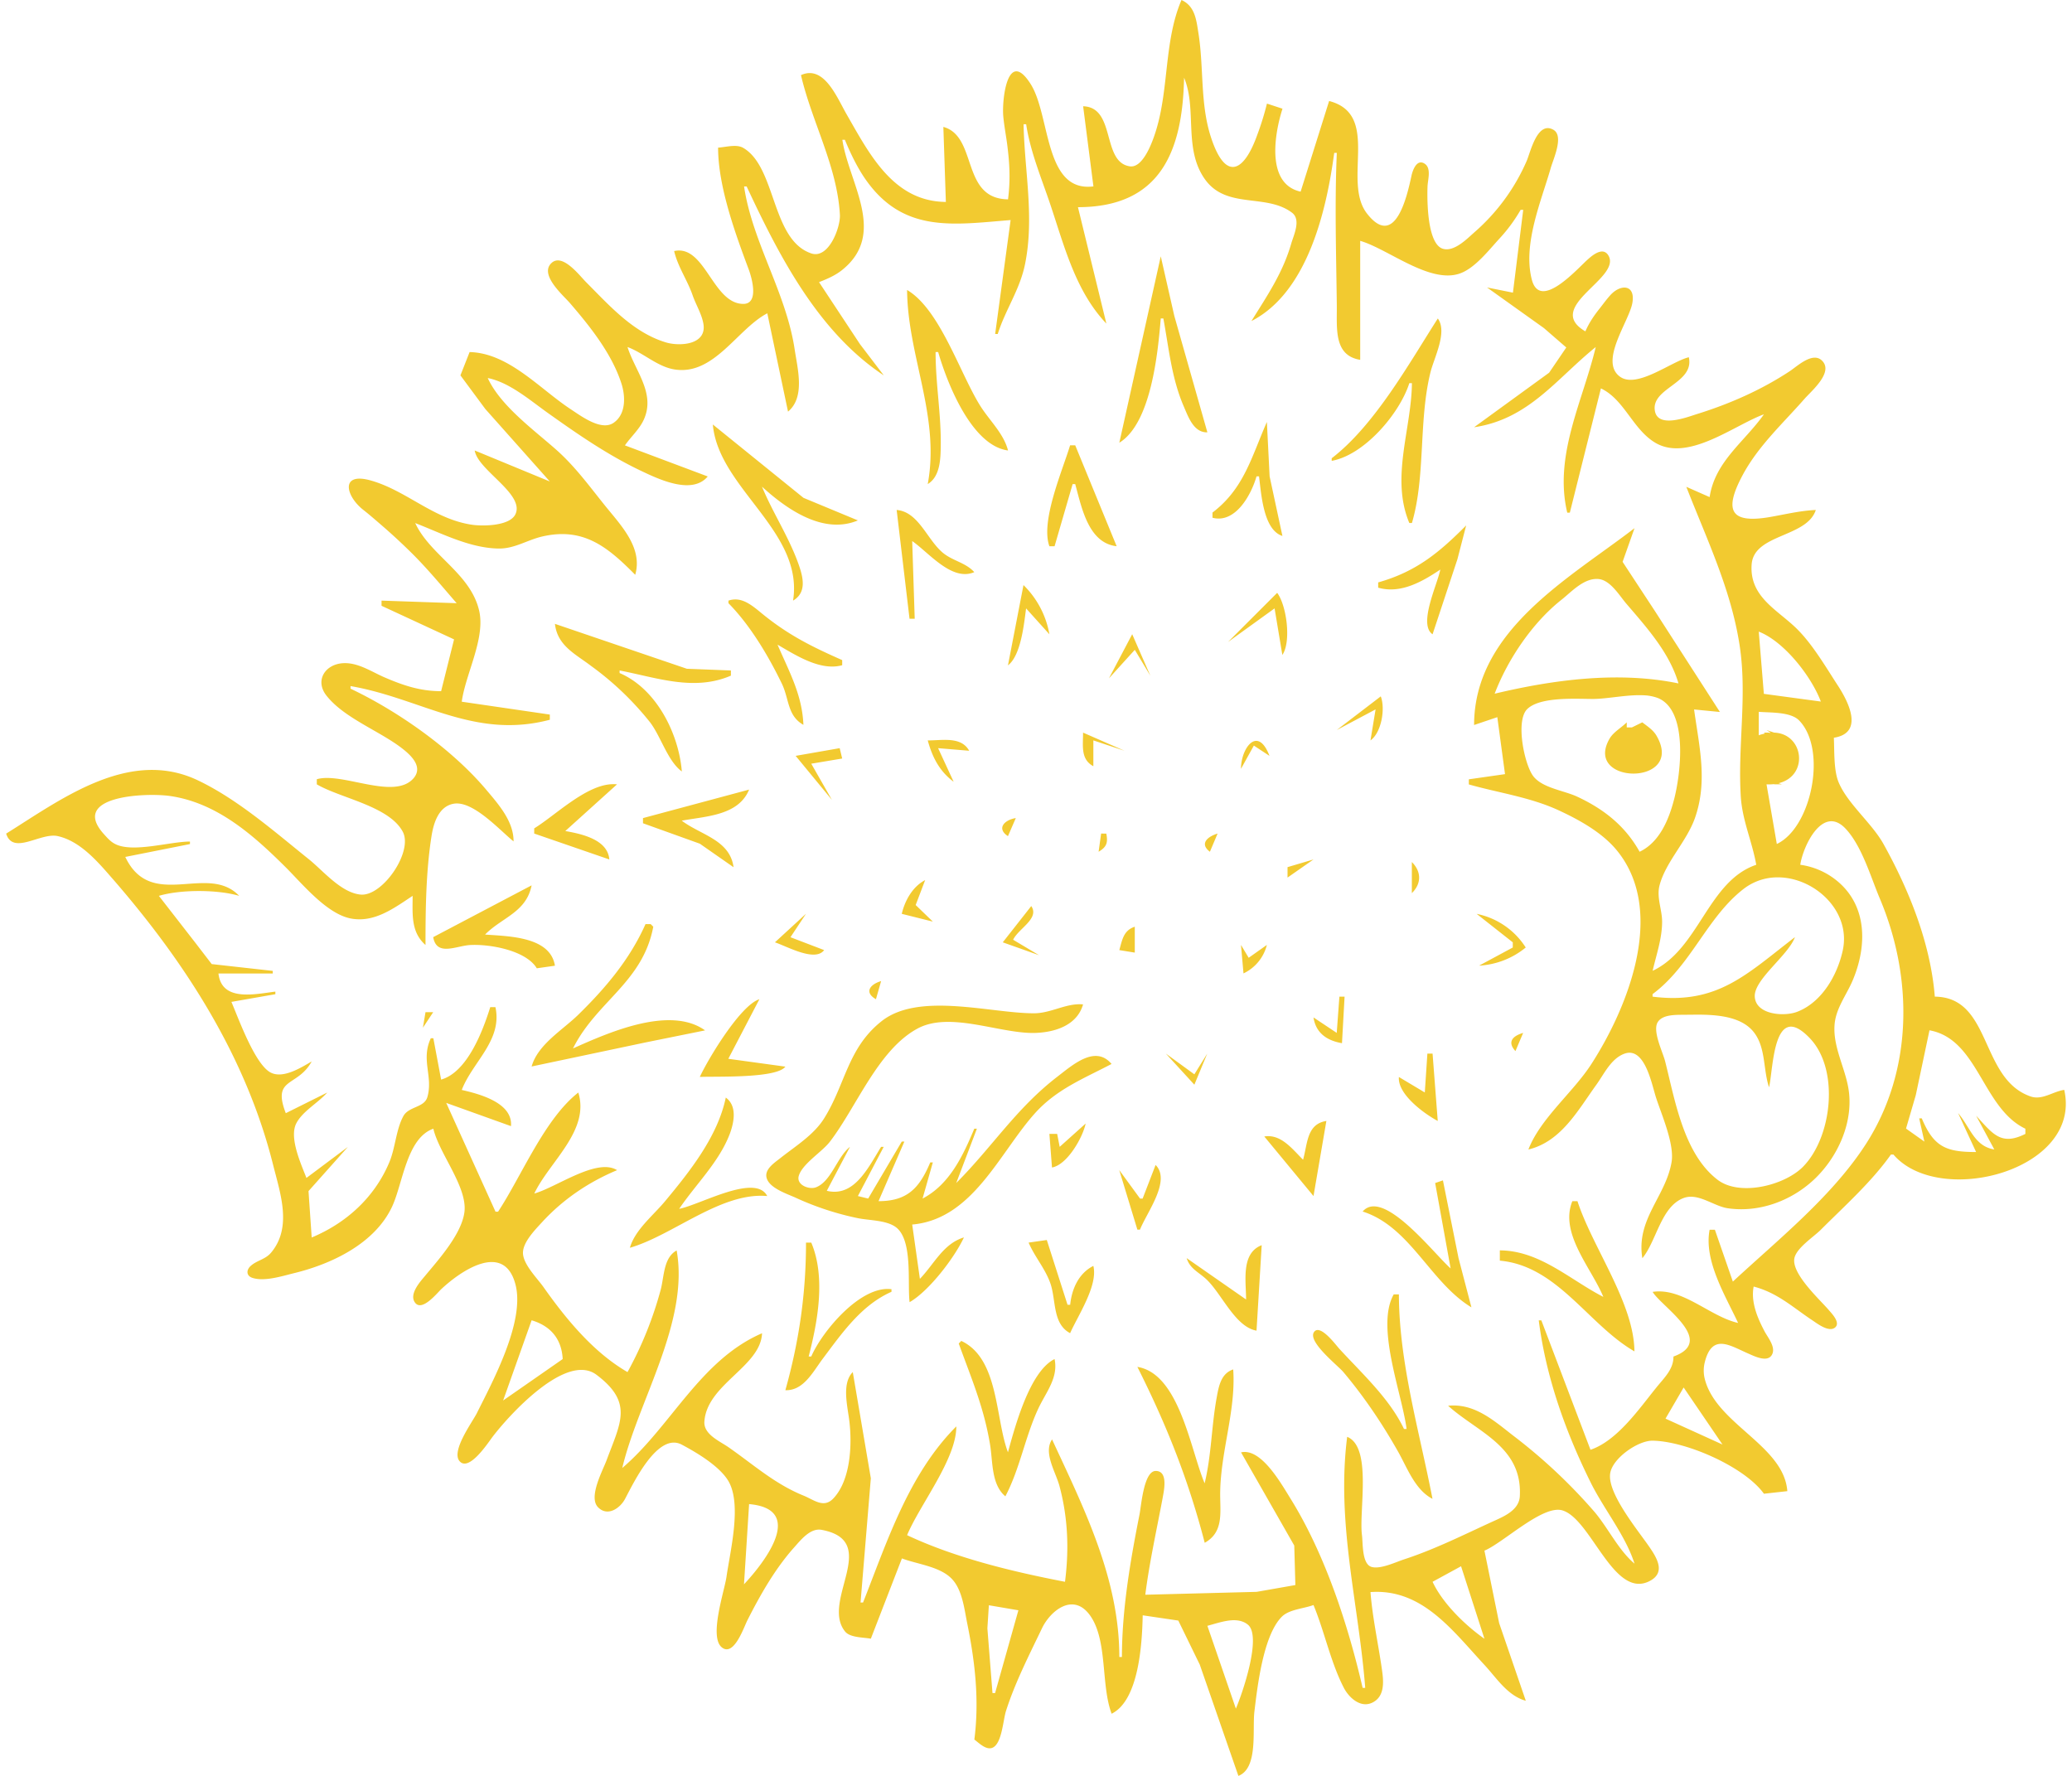 <svg fill="#F2CA30" role="img" viewBox="0 0 28 24" xmlns="http://www.w3.org/2000/svg"><title>OpenBSD</title><path d="M15.966 0c-0.234 0.545-0.169 1.183-0.34 1.75-0.039 0.13-0.169 0.524-0.357 0.498-0.386-0.056-0.186-0.798-0.632-0.812l0.139 1.083c-0.669 0.085-0.578-0.961-0.85-1.386-0.313-0.491-0.389 0.223-0.368 0.441 0.013 0.141 0.042 0.281 0.058 0.421 0.03 0.244 0.037 0.456 0.006 0.699-0.64-0.008-0.406-0.85-0.874-0.979l0.034 1.014c-0.71-0.006-1.032-0.646-1.344-1.189-0.13-0.227-0.303-0.666-0.614-0.525 0.146 0.631 0.491 1.234 0.526 1.89 0.008 0.168-0.151 0.598-0.386 0.52-0.544-0.183-0.471-1.169-0.923-1.428-0.093-0.052-0.237-0.007-0.337-0.002 0 0.522 0.23 1.155 0.413 1.644 0.039 0.104 0.15 0.476-0.08 0.468-0.409-0.012-0.511-0.806-0.927-0.714 0.051 0.215 0.177 0.389 0.249 0.595 0.043 0.126 0.123 0.254 0.146 0.385 0.051 0.286-0.312 0.31-0.501 0.256-0.445-0.132-0.765-0.496-1.084-0.816-0.088-0.088-0.321-0.399-0.469-0.257-0.164 0.157 0.158 0.433 0.249 0.538 0.271 0.314 0.566 0.683 0.696 1.084 0.057 0.172 0.067 0.418-0.104 0.536-0.169 0.116-0.445-0.096-0.582-0.185-0.42-0.277-0.836-0.758-1.364-0.771l-0.124 0.315 0.336 0.454 0.872 0.98-1.015-0.419c0.041 0.266 0.676 0.587 0.551 0.86-0.074 0.162-0.441 0.165-0.585 0.144-0.517-0.074-0.884-0.459-1.365-0.597-0.424-0.122-0.346 0.209-0.105 0.397 0.084 0.066 0.164 0.136 0.245 0.206 0.145 0.125 0.284 0.254 0.42 0.389 0.212 0.212 0.398 0.438 0.595 0.665l-1.015-0.035v0.07l0.98 0.454-0.175 0.7c-0.283 0-0.513-0.078-0.77-0.189-0.175-0.077-0.36-0.203-0.559-0.189-0.239 0.016-0.38 0.234-0.221 0.437 0.239 0.305 0.719 0.478 1.024 0.715 0.116 0.09 0.286 0.246 0.155 0.401-0.261 0.306-0.965-0.086-1.309 0.015v0.069c0.319 0.187 0.973 0.293 1.16 0.637 0.148 0.268-0.269 0.877-0.565 0.853-0.263-0.022-0.506-0.319-0.699-0.475-0.465-0.373-0.963-0.812-1.505-1.07-0.929-0.441-1.852 0.262-2.589 0.721 0.094 0.297 0.466-0.02 0.699 0.034 0.314 0.071 0.553 0.363 0.755 0.594 0.974 1.123 1.79 2.394 2.154 3.85 0.096 0.383 0.26 0.841-0.027 1.184-0.077 0.093-0.191 0.104-0.276 0.18-0.064 0.058-0.06 0.137 0.027 0.163 0.16 0.05 0.394-0.024 0.551-0.063 0.514-0.124 1.101-0.401 1.334-0.904 0.145-0.314 0.196-0.924 0.556-1.05 0.079 0.336 0.457 0.781 0.421 1.119-0.034 0.3-0.35 0.649-0.534 0.871-0.066 0.079-0.224 0.252-0.13 0.366 0.095 0.112 0.29-0.13 0.348-0.186 0.266-0.251 0.847-0.647 1.003-0.072 0.137 0.501-0.303 1.311-0.522 1.75-0.063 0.122-0.344 0.504-0.234 0.642 0.128 0.157 0.392-0.253 0.449-0.327 0.22-0.289 0.993-1.145 1.403-0.838 0.5 0.376 0.327 0.644 0.138 1.153-0.053 0.143-0.251 0.502-0.116 0.638 0.129 0.132 0.299 0.012 0.365-0.114 0.121-0.228 0.444-0.905 0.767-0.732 0.203 0.108 0.511 0.291 0.63 0.493 0.183 0.315 0.023 0.945-0.026 1.289-0.028 0.197-0.24 0.814-0.064 0.957 0.162 0.131 0.295-0.264 0.344-0.362 0.173-0.342 0.371-0.692 0.626-0.98 0.093-0.103 0.223-0.275 0.379-0.246 0.812 0.152-0.017 0.961 0.317 1.374 0.067 0.084 0.249 0.078 0.348 0.097l0.42-1.085c0.213 0.081 0.528 0.11 0.685 0.288 0.132 0.148 0.159 0.399 0.197 0.587 0.107 0.527 0.165 1.039 0.097 1.573 0.066 0.049 0.172 0.16 0.261 0.102 0.112-0.072 0.128-0.365 0.166-0.487 0.123-0.385 0.312-0.754 0.487-1.119 0.115-0.24 0.429-0.495 0.656-0.164 0.232 0.339 0.139 0.932 0.285 1.319 0.371-0.183 0.412-0.957 0.42-1.33l0.481 0.071 0.29 0.595 0.522 1.504c0.271-0.104 0.186-0.624 0.217-0.874 0.041-0.34 0.119-1.023 0.369-1.276 0.1-0.101 0.299-0.11 0.429-0.159 0.15 0.362 0.231 0.772 0.41 1.119 0.07 0.135 0.23 0.281 0.391 0.197 0.154-0.079 0.148-0.26 0.129-0.406-0.049-0.363-0.131-0.719-0.16-1.085 0.694-0.049 1.102 0.511 1.536 0.98 0.168 0.18 0.314 0.42 0.563 0.489l-0.36-1.049-0.199-0.98c0.252-0.104 0.784-0.619 1.05-0.545 0.394 0.112 0.696 1.213 1.186 0.954 0.209-0.11 0.102-0.298 0.003-0.444-0.146-0.218-0.587-0.741-0.539-1.014 0.035-0.203 0.376-0.44 0.573-0.437 0.453 0.007 1.242 0.353 1.504 0.717l0.316-0.035c-0.046-0.626-0.986-0.913-1.121-1.54a0.469 0.469 0 0 1 0.005-0.2c0.1-0.402 0.341-0.226 0.592-0.118 0.078 0.034 0.247 0.119 0.311 0.023 0.07-0.106-0.056-0.246-0.1-0.335-0.095-0.181-0.181-0.391-0.142-0.595 0.327 0.086 0.528 0.281 0.805 0.464 0.065 0.044 0.209 0.152 0.291 0.093 0.087-0.065-0.042-0.194-0.082-0.241-0.123-0.143-0.501-0.487-0.464-0.696 0.026-0.141 0.263-0.292 0.359-0.389 0.32-0.32 0.684-0.645 0.946-1.015h0.034c0.617 0.72 2.555 0.216 2.308-0.874-0.153 0.022-0.297 0.143-0.454 0.089-0.689-0.238-0.522-1.342-1.295-1.349-0.057-0.719-0.346-1.438-0.694-2.064-0.16-0.286-0.492-0.549-0.609-0.841-0.064-0.162-0.053-0.418-0.061-0.594 0.405-0.063 0.205-0.472 0.058-0.699-0.165-0.253-0.339-0.553-0.55-0.765-0.262-0.263-0.652-0.434-0.619-0.879 0.031-0.414 0.745-0.361 0.867-0.735-0.212 0.009-0.421 0.061-0.63 0.097-0.521 0.087-0.611-0.088-0.368-0.551 0.212-0.405 0.55-0.711 0.847-1.05 0.096-0.108 0.39-0.355 0.238-0.511-0.124-0.13-0.332 0.067-0.437 0.138-0.386 0.255-0.818 0.445-1.26 0.582-0.131 0.041-0.52 0.193-0.564-0.041-0.059-0.315 0.537-0.373 0.458-0.728-0.238 0.057-0.707 0.434-0.935 0.259-0.276-0.209 0.129-0.746 0.172-0.993 0.044-0.251-0.158-0.26-0.299-0.104-0.05 0.056-0.094 0.116-0.139 0.174-0.081 0.101-0.146 0.197-0.197 0.314-0.573-0.334 0.51-0.723 0.307-1.032-0.073-0.11-0.208 0-0.272 0.058-0.136 0.118-0.647 0.707-0.759 0.274-0.123-0.478 0.125-1.053 0.255-1.504 0.032-0.118 0.184-0.436 0.037-0.52-0.215-0.123-0.308 0.293-0.359 0.416a2.706 2.706 0 0 1-0.713 0.973c-0.1 0.089-0.269 0.261-0.418 0.22-0.217-0.059-0.218-0.661-0.211-0.844 0.003-0.087 0.052-0.238-0.032-0.302-0.111-0.082-0.17 0.084-0.186 0.163-0.056 0.257-0.216 0.993-0.597 0.51-0.346-0.436 0.189-1.342-0.515-1.525l-0.385 1.225c-0.462-0.101-0.36-0.761-0.245-1.121l-0.21-0.069a3.831 3.831 0 0 1-0.13 0.42c-0.186 0.523-0.435 0.625-0.627 0.034-0.147-0.45-0.095-0.936-0.168-1.399-0.029-0.184-0.046-0.371-0.23-0.455z m0.035 1.05c0.177 0.422-0.009 0.951 0.275 1.363 0.29 0.422 0.83 0.195 1.183 0.461 0.125 0.094 0.026 0.297-0.009 0.415-0.116 0.402-0.322 0.7-0.539 1.05 0.76-0.389 1.015-1.496 1.119-2.273h0.035c-0.03 0.691-0.008 1.371 0 2.063 0.003 0.313-0.043 0.675 0.316 0.734V3.255c0.375 0.108 0.937 0.582 1.344 0.442 0.208-0.071 0.397-0.321 0.541-0.476 0.109-0.118 0.203-0.246 0.283-0.385h0.035l-0.139 1.119-0.35-0.07 0.769 0.549 0.302 0.262-0.232 0.341-1.014 0.737c0.739-0.109 1.111-0.654 1.644-1.084-0.174 0.731-0.569 1.464-0.385 2.238h0.035l0.42-1.679c0.318 0.151 0.429 0.552 0.734 0.734 0.444 0.264 1.066-0.237 1.469-0.384-0.263 0.373-0.661 0.636-0.734 1.119l-0.315-0.139c0.274 0.703 0.602 1.38 0.719 2.134 0.108 0.689-0.028 1.372 0.018 2.065 0.023 0.319 0.154 0.6 0.208 0.909-0.653 0.222-0.772 1.137-1.4 1.433 0.05-0.218 0.128-0.437 0.128-0.664 0-0.162-0.077-0.327-0.035-0.49 0.085-0.321 0.364-0.589 0.478-0.909 0.176-0.499 0.058-0.968-0.011-1.469l0.349 0.034-0.879-1.365-0.436-0.664 0.161-0.455c-0.884 0.68-2.165 1.378-2.168 2.66l0.314-0.106 0.104 0.77-0.489 0.07v0.069c0.409 0.116 0.837 0.173 1.225 0.355 0.283 0.132 0.596 0.307 0.791 0.556 0.649 0.823 0.13 2.108-0.36 2.868-0.247 0.383-0.689 0.735-0.851 1.155 0.443-0.107 0.669-0.53 0.918-0.875 0.106-0.147 0.197-0.351 0.377-0.419 0.278-0.104 0.371 0.411 0.43 0.593 0.075 0.232 0.253 0.633 0.209 0.876-0.082 0.465-0.481 0.768-0.394 1.294 0.193-0.234 0.252-0.7 0.559-0.814 0.197-0.072 0.402 0.11 0.595 0.139 0.418 0.061 0.847-0.095 1.155-0.378 0.331-0.305 0.557-0.796 0.473-1.256-0.05-0.278-0.205-0.552-0.185-0.839 0.014-0.232 0.172-0.42 0.255-0.63 0.201-0.495 0.176-1.058-0.298-1.379a0.997 0.997 0 0 0-0.42-0.16c0.038-0.257 0.306-0.819 0.615-0.485 0.218 0.234 0.336 0.647 0.459 0.939 0.451 1.065 0.455 2.326-0.189 3.323-0.457 0.707-1.183 1.287-1.796 1.856l-0.243-0.701h-0.071c-0.081 0.418 0.215 0.895 0.385 1.26-0.383-0.087-0.748-0.481-1.155-0.42 0.115 0.197 0.867 0.663 0.281 0.874 0.003 0.172-0.128 0.29-0.232 0.42-0.233 0.288-0.527 0.717-0.889 0.84l-0.664-1.749h-0.035c0.097 0.767 0.364 1.513 0.708 2.204 0.179 0.356 0.467 0.709 0.586 1.084-0.217-0.184-0.355-0.479-0.54-0.699a7.322 7.322 0 0 0-1.104-1.035c-0.263-0.205-0.522-0.436-0.875-0.4 0.4 0.36 1.007 0.551 0.969 1.225-0.012 0.191-0.224 0.275-0.374 0.343-0.393 0.18-0.777 0.373-1.19 0.508-0.114 0.037-0.324 0.139-0.443 0.101-0.128-0.043-0.112-0.321-0.126-0.428-0.043-0.331 0.14-1.192-0.2-1.329-0.148 1.171 0.153 2.237 0.244 3.393h-0.035c-0.197-0.855-0.509-1.807-0.972-2.554-0.128-0.205-0.398-0.692-0.671-0.629l0.719 1.259 0.015 0.534-0.524 0.092-1.504 0.039c0.055-0.433 0.151-0.865 0.232-1.295 0.016-0.094 0.086-0.378-0.091-0.378-0.162 0-0.196 0.473-0.219 0.588-0.125 0.629-0.237 1.283-0.238 1.926h-0.035c0-1.059-0.476-2.006-0.909-2.94-0.121 0.18 0.048 0.437 0.1 0.629 0.115 0.43 0.131 0.855 0.075 1.295-0.71-0.137-1.479-0.322-2.134-0.63 0.173-0.414 0.668-1.031 0.665-1.47-0.643 0.645-0.932 1.548-1.26 2.38h-0.034l0.139-1.679-0.244-1.435c-0.153 0.154-0.07 0.463-0.046 0.665 0.038 0.319 0.017 0.798-0.218 1.044-0.13 0.136-0.262 0.016-0.402-0.04-0.389-0.158-0.675-0.418-1.014-0.654-0.121-0.084-0.34-0.174-0.325-0.35 0.037-0.502 0.761-0.74 0.779-1.19-0.835 0.36-1.232 1.262-1.889 1.821 0.216-0.91 0.907-1.975 0.735-2.94-0.176 0.097-0.168 0.342-0.214 0.525a5.015 5.015 0 0 1-0.45 1.119c-0.464-0.268-0.835-0.723-1.14-1.155-0.085-0.118-0.27-0.302-0.273-0.454-0.002-0.148 0.168-0.318 0.261-0.42 0.283-0.307 0.626-0.539 1.011-0.7-0.275-0.17-0.819 0.232-1.119 0.316 0.203-0.429 0.754-0.849 0.595-1.365-0.456 0.356-0.765 1.125-1.084 1.61h-0.035l-0.666-1.47 0.875 0.314c0.027-0.313-0.418-0.433-0.665-0.489 0.146-0.38 0.552-0.67 0.455-1.119h-0.07c-0.101 0.325-0.312 0.88-0.664 0.979l-0.105-0.559h-0.034c-0.138 0.293 0.034 0.518-0.047 0.796-0.043 0.145-0.252 0.123-0.325 0.258-0.099 0.183-0.107 0.429-0.19 0.625-0.199 0.472-0.58 0.819-1.048 1.014l-0.043-0.627 0.532-0.597-0.56 0.419c-0.072-0.187-0.235-0.539-0.139-0.734 0.085-0.168 0.295-0.278 0.42-0.42l-0.56 0.279c-0.189-0.489 0.157-0.348 0.35-0.699-0.141 0.081-0.377 0.232-0.546 0.154-0.217-0.099-0.445-0.742-0.539-0.959l0.594-0.104v-0.035c-0.281 0.035-0.726 0.139-0.769-0.245h0.734v-0.035l-0.825-0.092-0.225-0.293-0.489-0.629c0.291-0.087 0.792-0.087 1.085 0-0.427-0.449-1.188 0.211-1.539-0.526l0.874-0.174v-0.034c-0.271 0-0.777 0.157-1.013 0.032-0.063-0.032-0.109-0.087-0.156-0.139-0.45-0.508 0.557-0.554 0.889-0.51 0.638 0.088 1.131 0.524 1.575 0.966 0.225 0.224 0.549 0.624 0.874 0.69 0.322 0.064 0.591-0.141 0.84-0.305 0 0.246-0.026 0.489 0.174 0.664 0-0.482 0.006-0.994 0.081-1.469 0.027-0.176 0.096-0.408 0.305-0.441 0.261-0.039 0.616 0.358 0.804 0.51 0.002-0.271-0.203-0.501-0.37-0.699-0.459-0.545-1.189-1.06-1.833-1.365v-0.035c0.954 0.165 1.672 0.725 2.693 0.455v-0.07l-1.19-0.174c0.05-0.372 0.32-0.851 0.236-1.226-0.116-0.51-0.659-0.747-0.865-1.188 0.355 0.137 0.731 0.336 1.12 0.344 0.218 0.006 0.39-0.114 0.594-0.162 0.562-0.131 0.888 0.143 1.259 0.517 0.102-0.354-0.174-0.648-0.387-0.909-0.216-0.266-0.406-0.533-0.661-0.764-0.31-0.278-0.768-0.603-0.945-0.986 0.29 0.057 0.568 0.297 0.804 0.466 0.416 0.296 0.829 0.583 1.295 0.801 0.245 0.116 0.67 0.307 0.874 0.063l-1.119-0.42c0.081-0.117 0.197-0.218 0.256-0.35 0.16-0.356-0.121-0.659-0.221-0.979 0.215 0.079 0.4 0.263 0.63 0.302 0.538 0.09 0.851-0.545 1.259-0.758L10.649 5.563c0.233-0.195 0.13-0.573 0.09-0.839-0.115-0.77-0.572-1.451-0.684-2.204h0.035c0.442 0.946 0.968 1.967 1.853 2.553l-0.321-0.421-0.554-0.839c0.11-0.043 0.218-0.089 0.312-0.164 0.612-0.491 0.09-1.174 0.003-1.76h0.034c0.075 0.18 0.162 0.364 0.273 0.526 0.511 0.74 1.186 0.622 1.967 0.559l-0.209 1.54h0.035c0.103-0.328 0.299-0.598 0.369-0.945 0.128-0.631-0.007-1.257-0.02-1.89h0.035c0.056 0.373 0.208 0.731 0.327 1.086 0.188 0.559 0.34 1.171 0.757 1.608l-0.384-1.573c1.111-0.001 1.414-0.75 1.434-1.75z m-0.315 2.414l-0.56 2.519c0.431-0.263 0.522-1.221 0.56-1.679h0.035c0.075 0.404 0.111 0.807 0.276 1.189 0.065 0.151 0.136 0.354 0.319 0.35l-0.447-1.574z m-3.428 0.455c0.007 0.894 0.449 1.708 0.279 2.623 0.169-0.102 0.174-0.342 0.176-0.524 0.005-0.423-0.07-0.839-0.07-1.26h0.035c0.122 0.422 0.452 1.264 0.944 1.33-0.058-0.227-0.245-0.399-0.37-0.595-0.276-0.434-0.547-1.311-0.994-1.574z m7.172 0.385c-0.39 0.61-0.854 1.444-1.434 1.889v0.035c0.441-0.079 0.917-0.637 1.049-1.05h0.035c-0.006 0.622-0.291 1.282-0.035 1.89h0.035c0.186-0.63 0.089-1.373 0.249-2.03 0.05-0.205 0.235-0.549 0.101-0.734zM17.12 5.703c-0.206 0.466-0.307 0.899-0.735 1.224v0.07c0.307 0.081 0.522-0.304 0.595-0.559h0.034c0.03 0.235 0.058 0.724 0.316 0.805l-0.173-0.805z m-7.487 0.034c0.075 0.862 1.233 1.443 1.084 2.38 0.186-0.109 0.138-0.312 0.075-0.49-0.13-0.368-0.346-0.691-0.495-1.05 0.335 0.306 0.83 0.652 1.296 0.456l-0.735-0.305z m4.828 0.281c-0.106 0.348-0.402 1.028-0.28 1.364h0.07l0.244-0.84h0.035c0.087 0.317 0.177 0.797 0.56 0.84l-0.56-1.364z m-2.344 0.874l0.174 1.47h0.07l-0.034-1.05c0.228 0.159 0.537 0.55 0.839 0.42-0.116-0.128-0.286-0.15-0.419-0.257-0.217-0.175-0.332-0.559-0.63-0.583z m7.696 0.209c-0.369 0.371-0.677 0.625-1.189 0.77v0.071c0.303 0.087 0.596-0.081 0.84-0.245-0.041 0.205-0.302 0.742-0.105 0.875l0.336-1.015z m1.785 0.724c0.16 0.012 0.281 0.216 0.374 0.327 0.277 0.324 0.589 0.667 0.71 1.084-0.808-0.167-1.684-0.052-2.484 0.139 0.179-0.47 0.517-0.967 0.91-1.275 0.133-0.107 0.299-0.29 0.49-0.275z m-7.767 0.081l-0.21 1.086c0.175-0.133 0.217-0.558 0.245-0.77l0.315 0.35a1.227 1.227 0 0 0-0.35-0.665z m3.428 0.106l-0.664 0.664 0.629-0.454 0.105 0.629c0.123-0.179 0.058-0.67-0.07-0.839z m-7.346 0.09a0.292 0.292 0 0 0-0.069 0.015v0.035c0.293 0.297 0.537 0.707 0.72 1.084 0.102 0.208 0.073 0.436 0.293 0.56-0.017-0.409-0.193-0.719-0.35-1.084 0.248 0.144 0.58 0.36 0.874 0.278v-0.069c-0.397-0.176-0.704-0.326-1.049-0.601-0.128-0.102-0.26-0.232-0.419-0.218z m-2.414 0.329c0.034 0.296 0.275 0.406 0.489 0.569a4.059 4.059 0 0 1 0.797 0.762c0.147 0.193 0.238 0.524 0.429 0.664-0.042-0.515-0.346-1.12-0.841-1.33v-0.035c0.503 0.097 1.006 0.285 1.504 0.07v-0.07l-0.595-0.023z m16.268 0.105c0.343 0.133 0.711 0.605 0.839 0.945l-0.77-0.104z m-8.467 0.035l-0.314 0.596 0.349-0.385 0.21 0.35z m6.901 0.825a0.622 0.622 0 0 1 0.199 0.036c0.423 0.166 0.31 1.044 0.221 1.378-0.071 0.271-0.197 0.574-0.464 0.701-0.194-0.348-0.481-0.575-0.84-0.743-0.179-0.085-0.476-0.117-0.599-0.281-0.119-0.159-0.241-0.749-0.079-0.905 0.176-0.17 0.661-0.136 0.888-0.136 0.189 0 0.455-0.059 0.674-0.05z m-3.542 0.015l-0.595 0.455 0.525-0.279-0.069 0.419c0.148-0.104 0.203-0.43 0.139-0.595z m5.108 0.209c0.158 0.013 0.429-0.002 0.545 0.116 0.384 0.394 0.168 1.45-0.301 1.67l-0.139-0.806c0.037 0.002 0.072 0 0.104-0.003v0.003h0.105l-0.047-0.015c0.413-0.099 0.342-0.669-0.059-0.684l-0.104-0.035 0.057 0.037-0.021 0.001v-0.003h-0.07l0.012 0.013c-0.027 0.006-0.053 0.012-0.082 0.023z m-1.784 0.142c-0.072 0.073-0.176 0.128-0.23 0.217-0.369 0.632 1.028 0.648 0.633-0.035-0.045-0.079-0.125-0.129-0.193-0.182l-0.141 0.069h-0.069z m-7.347 0.139c0 0.179-0.035 0.36 0.139 0.454v-0.349l0.421 0.14z m-1.944 0.1c-0.053 0.002-0.107 0.006-0.155 0.005 0.061 0.225 0.159 0.418 0.35 0.559l-0.21-0.454 0.42 0.035c-0.081-0.147-0.245-0.152-0.405-0.145z m4.274 0.012c-0.104 0.012-0.195 0.195-0.196 0.377l0.174-0.314 0.211 0.139c-0.058-0.153-0.126-0.209-0.189-0.202z m-5.619 0.098l-0.595 0.104 0.49 0.595-0.279-0.489 0.418-0.07z m-3.079 0.487c-0.356 0.015-0.765 0.423-1.049 0.597v0.07l1.015 0.35c-0.021-0.266-0.365-0.344-0.595-0.384l0.699-0.631a0.448 0.448 0 0 0-0.069-0.002z m1.855 0.073l-1.434 0.385v0.07l0.768 0.276 0.456 0.318c-0.05-0.371-0.444-0.435-0.7-0.629 0.325-0.061 0.765-0.067 0.91-0.42z m3.604 0.385c-0.15 0.023-0.267 0.139-0.106 0.244z m1.153 0.209l-0.034 0.246c0.109-0.065 0.128-0.122 0.104-0.245z m1.574 0c-0.136 0.041-0.248 0.137-0.104 0.246z m1.296 0.35l-0.351 0.104v0.141z m1.329 0.035v0.42c0.131-0.128 0.131-0.29 0-0.42z m4.954 0.207c0.493 0.005 0.981 0.458 0.87 0.983-0.072 0.336-0.281 0.702-0.612 0.832-0.173 0.07-0.564 0.046-0.578-0.203-0.012-0.232 0.45-0.554 0.543-0.804-0.647 0.495-1.044 0.916-1.924 0.804v-0.034c0.518-0.384 0.735-1.038 1.228-1.42a0.748 0.748 0 0 1 0.473-0.158z m-11.531 0.037c-0.169 0.088-0.273 0.274-0.316 0.456l0.42 0.105-0.232-0.224z m-5.318 0.071l-1.33 0.7c0.046 0.261 0.304 0.121 0.491 0.107 0.267-0.017 0.762 0.07 0.909 0.314l0.245-0.035c-0.063-0.397-0.633-0.397-0.944-0.421 0.228-0.232 0.557-0.3 0.629-0.665z m6.752 0.28l-0.385 0.49 0.49 0.174-0.35-0.209c0.073-0.153 0.36-0.286 0.245-0.455z m-3.044 0.104l-0.42 0.386c0.165 0.055 0.543 0.27 0.665 0.105l-0.455-0.174z m9.061 0l0.49 0.386v0.07l-0.455 0.245a1.088 1.088 0 0 0 0.63-0.245 1.024 1.024 0 0 0-0.665-0.455z m-11.23 0.14c-0.212 0.476-0.538 0.862-0.909 1.225-0.213 0.208-0.546 0.401-0.63 0.699L8.723 14.088l0.805-0.163c-0.48-0.343-1.322 0.038-1.785 0.244 0.319-0.638 0.943-0.892 1.085-1.645l-0.035-0.035z m6.612 0.035c-0.151 0.05-0.169 0.173-0.209 0.316l0.209 0.034z m1.435 0.246l0.034 0.385a0.583 0.583 0 0 0 0.316-0.385l-0.246 0.174z m-4.863 0.489c-0.151 0.044-0.232 0.152-0.07 0.245z m6.193 0.21l-0.036 0.49-0.314-0.209c0.032 0.211 0.181 0.313 0.385 0.348l0.035-0.629z m-7.838 0.035c-0.255 0.08-0.691 0.803-0.805 1.05 0.232-0.009 1.038 0.021 1.156-0.139l-0.771-0.106z m4.291 0.069c-0.193 0.012-0.379 0.122-0.582 0.121-0.588 0-1.554-0.292-2.058 0.107-0.459 0.364-0.487 0.851-0.776 1.313-0.14 0.225-0.39 0.377-0.594 0.539-0.075 0.06-0.213 0.147-0.184 0.263 0.035 0.141 0.276 0.217 0.394 0.271 0.264 0.122 0.553 0.217 0.84 0.276 0.152 0.031 0.38 0.026 0.51 0.119 0.237 0.172 0.157 0.757 0.189 1.016 0.263-0.151 0.608-0.603 0.734-0.875-0.28 0.085-0.402 0.36-0.595 0.56l-0.104-0.734c0.818-0.072 1.177-0.966 1.658-1.503 0.293-0.327 0.661-0.47 1.036-0.667-0.22-0.263-0.528 0.015-0.735 0.174-0.556 0.429-0.876 0.946-1.364 1.435l0.279-0.734h-0.035c-0.152 0.364-0.334 0.754-0.699 0.944l0.139-0.489h-0.035c-0.147 0.351-0.313 0.524-0.699 0.524l0.349-0.805h-0.035l-0.454 0.77-0.139-0.034 0.349-0.665h-0.035c-0.176 0.283-0.363 0.684-0.734 0.594l0.313-0.594c-0.174 0.137-0.251 0.464-0.457 0.546-0.094 0.037-0.273-0.031-0.234-0.156 0.049-0.162 0.315-0.322 0.421-0.461 0.36-0.47 0.649-1.237 1.18-1.526 0.436-0.238 1.098 0.063 1.575 0.058 0.273-0.005 0.583-0.097 0.665-0.386a0.495 0.495 0 0 0-0.084-0.001z m-8.803 0.106l-0.035 0.21 0.139-0.21z m17.251 0.034c0.264 0.005 0.557 0.043 0.708 0.248 0.154 0.209 0.117 0.495 0.197 0.733 0.06-0.251 0.053-1.188 0.553-0.661 0.405 0.426 0.297 1.348-0.101 1.742-0.251 0.247-0.852 0.398-1.15 0.167-0.456-0.351-0.573-1.074-0.706-1.598-0.031-0.126-0.179-0.418-0.097-0.535 0.067-0.1 0.242-0.093 0.348-0.095 0.075 0 0.16-0.002 0.248-0.001z m3.073 0.211c0.66 0.119 0.713 1.052 1.296 1.33v0.07c-0.331 0.166-0.441-0.002-0.665-0.245l0.245 0.455c-0.27-0.042-0.328-0.304-0.489-0.491l0.243 0.526c-0.401 0-0.572-0.066-0.734-0.455h-0.035l0.07 0.314-0.248-0.176 0.132-0.452z m-5.491 0.035c-0.143 0.042-0.218 0.122-0.104 0.246z m-4.828 0.28l0.385 0.42 0.174-0.42-0.174 0.28z m3.534 0l-0.035 0.525-0.35-0.209c-0.02 0.23 0.334 0.492 0.525 0.594l-0.07-0.91z m-9.481 0.594c-0.109 0.524-0.484 0.996-0.82 1.4-0.16 0.193-0.406 0.386-0.476 0.63 0.58-0.167 1.233-0.756 1.856-0.699-0.16-0.311-0.908 0.119-1.19 0.173 0.227-0.336 0.537-0.629 0.684-1.013 0.06-0.162 0.1-0.379-0.054-0.491z m8.116 0.316c-0.267 0.042-0.253 0.306-0.315 0.524-0.148-0.147-0.299-0.351-0.524-0.314l0.665 0.805z m-3.253 0.035l-0.351 0.315-0.034-0.175h-0.105l0.035 0.454c0.204-0.035 0.415-0.402 0.455-0.594z m0.945 0.56l-0.175 0.454h-0.035l-0.281-0.385 0.245 0.805h0.035c0.093-0.234 0.423-0.663 0.211-0.874z m3.883 0.208l-0.105 0.036 0.209 1.154c-0.223-0.195-0.91-1.092-1.189-0.769 0.644 0.205 0.912 0.957 1.47 1.295l-0.174-0.665z m1.749 0.281c-0.177 0.434 0.255 0.899 0.419 1.294-0.455-0.234-0.858-0.625-1.399-0.629v0.139c0.779 0.07 1.195 0.866 1.819 1.226-0.006-0.653-0.566-1.403-0.77-2.03z m-7.102 0.525l-0.246 0.035c0.084 0.196 0.228 0.355 0.297 0.559 0.075 0.227 0.027 0.54 0.264 0.665 0.11-0.246 0.379-0.646 0.314-0.909-0.197 0.099-0.292 0.311-0.313 0.525h-0.036z m-3.254 0.035c0 0.687-0.093 1.331-0.279 1.995 0.244 0.008 0.371-0.245 0.502-0.421 0.261-0.347 0.522-0.728 0.932-0.909v-0.035c-0.416-0.055-0.936 0.568-1.084 0.909h-0.035c0.123-0.476 0.232-1.072 0.035-1.539z m6.158 0.035c-0.283 0.108-0.211 0.487-0.211 0.734l-0.803-0.559c0.044 0.143 0.158 0.186 0.264 0.284 0.209 0.194 0.391 0.646 0.68 0.696z m1.784 0.665c-0.247 0.437 0.112 1.338 0.174 1.819h-0.035c-0.195-0.412-0.571-0.753-0.874-1.084-0.043-0.046-0.264-0.349-0.344-0.223-0.082 0.132 0.322 0.447 0.398 0.537 0.28 0.332 0.532 0.706 0.745 1.085 0.122 0.219 0.228 0.51 0.46 0.629-0.174-0.902-0.452-1.839-0.454-2.763z m-11.65 0.35c0.259 0.077 0.406 0.254 0.42 0.524l-0.805 0.56z m5.807 0.278l-0.035 0.036c0.17 0.47 0.34 0.861 0.423 1.365 0.039 0.234 0.015 0.539 0.207 0.7 0.197-0.373 0.267-0.806 0.447-1.19 0.104-0.22 0.271-0.413 0.218-0.665-0.336 0.166-0.535 0.913-0.63 1.26-0.174-0.463-0.121-1.266-0.63-1.505z m2.379 0.352c0.395 0.785 0.689 1.524 0.91 2.377 0.246-0.137 0.212-0.382 0.209-0.628-0.006-0.576 0.216-1.148 0.176-1.715-0.166 0.056-0.195 0.225-0.224 0.385-0.07 0.382-0.07 0.776-0.162 1.154-0.189-0.441-0.34-1.483-0.909-1.573z m7.382 0.278l0.525 0.771-0.77-0.35zM10.123 20.327c0.75 0.066 0.238 0.756-0.069 1.084z m9.621 0.84l0.316 0.98c-0.26-0.182-0.566-0.48-0.701-0.77z m-6.381 0.527l0.399 0.068-0.315 1.119h-0.035l-0.069-0.875z m3.306 0.202c0.072 0 0.14 0.015 0.196 0.062 0.189 0.16-0.078 0.934-0.164 1.133l-0.385-1.119c0.1-0.026 0.232-0.073 0.353-0.076Z"/></svg>